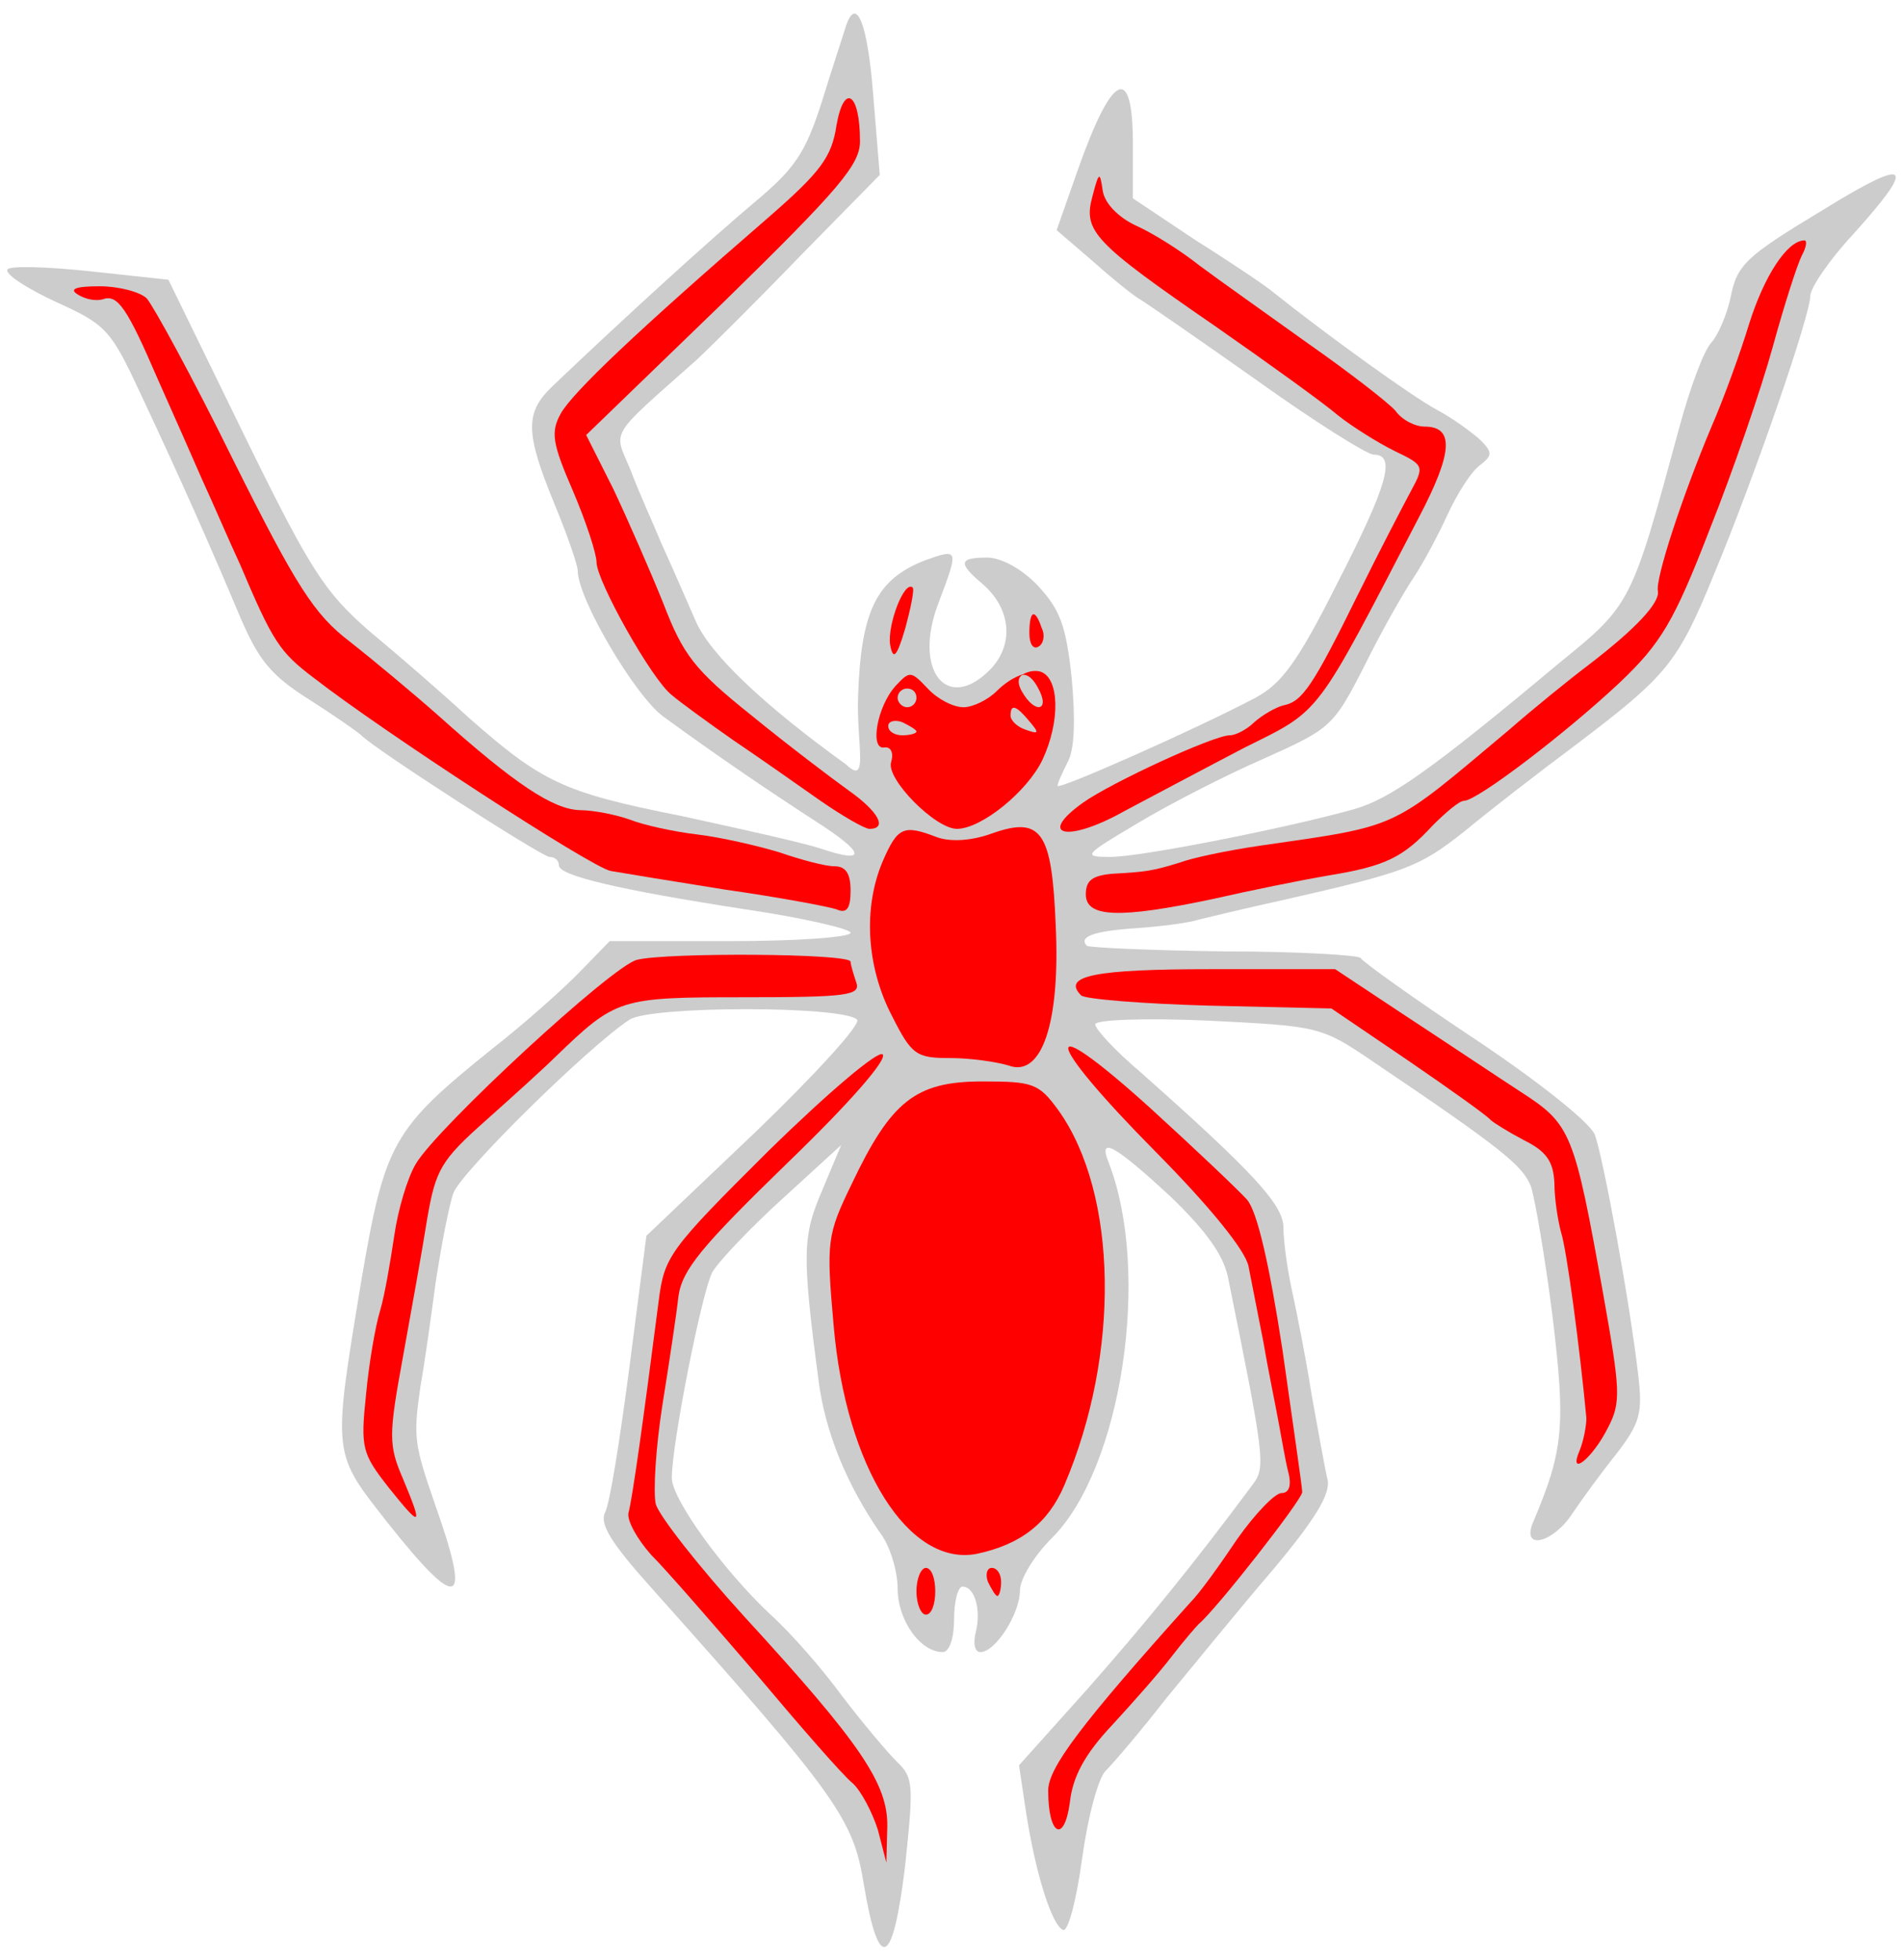 <?xml version="1.0" encoding="UTF-8" standalone="no"?>
<!DOCTYPE svg PUBLIC "-//W3C//DTD SVG 1.1//EN" "http://www.w3.org/Graphics/SVG/1.1/DTD/svg11.dtd">
<svg xmlns:dc="http://purl.org/dc/elements/1.1/" xmlns:xl="http://www.w3.org/1999/xlink" version="1.1" xmlns="http://www.w3.org/2000/svg" viewBox="34.875 60.89 294.75 303.61" width="294.75" height="303.61">
  <defs>
    <clipPath id="artboard_clip_path">
      <path d="M 34.875 60.89 L 329.625 60.89 L 329.625 364.5 L 34.875 364.5 Z"/>
    </clipPath>
  </defs>
  <g id="Spider_(1)" fill-opacity="1" stroke-dasharray="none" stroke="none" stroke-opacity="1" fill="#ffff00">
    <title>Spider (1)</title>
    <g id="Spider_(1): Layer 2" >
      <title>Layer 2</title>
      <g id="Group_3">
        <g id="Graphic_22">
          <path d="M 165.891 64.949 C 165.599 65.963 163.851 71.18 162.248 76.396 C 159.624 84.656 158.021 86.974 151.609 92.336 C 145.05 97.842 131.351 110.303 120.421 120.736 C 116.194 124.794 116.194 127.837 120.712 138.849 C 122.752 143.776 124.356 148.413 124.356 149.282 C 124.356 153.629 133.246 168.699 137.618 171.887 C 146.362 178.263 154.086 183.479 161.227 188.116 C 168.951 193.043 169.243 194.782 161.956 192.318 C 159.333 191.449 149.568 189.275 140.241 187.247 C 122.024 183.624 118.818 182.03 107.45 172.032 C 103.369 168.265 96.52 162.324 92.147 158.701 C 85.152 152.615 82.966 149.282 72.619 128.126 L 60.96 104.218 L 48.863 102.913 C 42.159 102.189 36.33 102.044 36.038 102.624 C 35.601 103.348 38.953 105.522 43.617 107.695 C 51.341 111.173 52.07 112.042 56.587 121.751 C 62.854 135.082 67.663 145.95 72.036 156.383 C 74.95 163.193 76.845 165.511 82.82 169.279 C 86.901 171.887 90.399 174.35 90.836 174.785 C 92.73 176.814 118.818 193.623 119.983 193.623 C 120.858 193.623 121.441 194.202 121.441 194.927 C 121.441 196.521 130.622 198.694 150.297 201.737 C 159.187 203.041 166.62 204.78 166.62 205.36 C 166.62 206.084 158.167 206.664 147.965 206.664 L 129.311 206.664 L 124.939 211.156 C 122.607 213.619 116.34 219.27 110.948 223.472 C 95.645 235.789 94.479 237.963 90.836 259.263 C 86.318 286.65 86.318 285.781 95.062 296.938 C 105.993 310.704 107.887 309.834 102.349 294.185 C 98.997 284.476 98.851 283.607 100.017 275.493 C 100.6 272.305 101.62 265.06 102.349 259.553 C 103.224 253.902 104.389 247.671 105.118 245.643 C 106.43 242.31 125.959 223.038 132.371 218.836 C 135.577 216.662 165.599 216.662 167.64 218.836 C 168.223 219.56 161.227 227.24 151.9 236.224 L 134.994 252.308 L 132.371 272.594 C 130.914 283.752 129.311 293.895 128.582 295.199 C 127.708 296.938 129.602 299.981 135.723 306.791 C 164.434 338.96 167.057 342.582 168.66 352.726 C 170.992 366.636 173.178 365.622 175.072 349.828 C 176.384 337.366 176.384 336.207 173.761 333.743 C 172.303 332.294 168.514 327.802 165.308 323.6 C 162.248 319.398 157.292 313.747 154.232 310.994 C 146.799 304.038 138.929 293.026 138.929 289.838 C 138.929 284.476 143.593 261.002 145.196 257.959 C 146.216 256.22 151.026 251.149 156.126 246.512 L 165.162 238.252 L 162.248 245.208 C 159.187 252.308 159.041 254.916 161.665 274.768 C 162.685 282.738 166.037 290.852 171.138 298.242 C 172.741 300.271 173.907 304.328 173.907 306.936 C 173.907 311.863 177.404 316.79 180.902 316.79 C 181.922 316.79 182.651 314.616 182.651 311.718 C 182.651 308.965 183.234 306.647 183.962 306.647 C 185.857 306.647 186.877 310.269 186.003 313.747 C 185.566 315.486 185.857 316.79 186.732 316.79 C 189.063 316.79 192.852 310.849 192.852 307.226 C 192.852 305.487 195.039 301.865 197.808 299.112 C 208.592 288.389 213.256 257.959 206.552 240.861 C 204.949 236.804 207.572 238.252 216.316 246.367 C 221.563 251.439 224.332 255.206 225.061 258.684 C 230.744 286.65 230.89 288.099 228.996 290.707 C 219.523 303.459 212.527 312.008 203.491 322.296 L 192.707 334.323 L 193.727 341.133 C 195.184 350.842 197.808 359.246 199.556 359.826 C 200.285 360.116 201.597 355.334 202.471 348.813 C 203.346 342.438 204.949 336.352 206.115 335.192 C 207.281 334.033 211.507 329.106 215.442 324.035 C 219.523 319.108 226.809 310.124 231.91 304.183 C 238.614 296.214 240.946 292.301 240.509 290.128 C 240.072 288.389 239.051 282.448 238.031 276.942 C 237.157 271.29 235.7 264.045 234.971 260.712 C 234.242 257.38 233.659 253.033 233.659 251.004 C 233.659 247.526 228.996 242.455 211.507 226.95 C 207.572 223.617 204.512 220.285 204.512 219.56 C 204.512 218.836 212.236 218.546 222 218.98 C 239.343 219.85 239.489 219.85 247.796 225.501 C 267.762 238.977 270.677 241.44 271.988 244.628 C 272.571 246.367 274.174 255.496 275.34 264.77 C 277.381 281.723 277.089 285.491 272.28 296.793 C 270.531 301.14 275.486 299.836 278.401 295.344 C 279.858 293.171 282.919 288.968 285.25 286.07 C 288.894 281.289 289.331 279.84 288.602 273.754 C 287.291 262.451 283.21 240.281 281.898 236.659 C 281.17 234.775 273.154 228.399 263.39 221.879 C 253.771 215.503 245.901 209.852 245.61 209.272 C 245.318 208.837 235.845 208.258 224.623 208.258 C 213.256 208.113 203.637 207.678 203.2 207.388 C 201.888 205.939 204.366 205.07 211.215 204.635 C 215.15 204.345 219.377 203.766 220.543 203.331 C 221.709 203.041 227.684 201.592 233.659 200.288 C 252.751 195.941 254.645 195.216 261.641 189.71 C 265.284 186.667 273.154 180.581 278.984 176.234 C 293.12 165.511 294.723 163.628 300.407 149.717 C 306.674 134.647 315.272 109.724 315.272 106.681 C 315.272 105.522 318.187 101.175 321.831 97.262 C 331.887 86.105 330.721 85.09 317.313 93.35 C 305.071 100.74 303.905 101.899 302.885 107.116 C 302.302 109.724 300.99 112.767 299.97 113.926 C 298.804 115.085 296.618 121.026 295.015 126.967 C 287.582 154.354 287.582 154.499 276.506 163.483 C 256.249 180.436 250.128 184.639 244.59 186.232 C 234.242 189.131 211.653 193.623 206.843 193.623 C 202.471 193.623 202.763 193.333 211.07 188.406 C 215.879 185.508 224.623 181.016 230.599 178.408 C 240.946 173.771 241.383 173.481 246.193 164.062 C 248.816 158.701 252.314 152.615 253.771 150.441 C 255.228 148.268 257.56 143.921 259.018 140.733 C 260.475 137.545 262.661 134.067 263.973 133.053 C 266.013 131.459 266.159 131.025 264.118 128.996 C 262.807 127.837 259.892 125.663 257.414 124.359 C 253.625 122.33 240.363 112.767 232.202 106.246 C 231.036 105.232 225.644 101.609 220.106 98.132 L 210.341 91.611 L 210.341 83.207 C 210.341 70.6 207.135 72.049 201.743 87.409 L 198.536 96.538 L 203.929 101.175 C 206.843 103.783 210.05 106.391 211.215 107.116 C 212.236 107.695 220.397 113.346 229.433 119.722 C 238.323 126.098 246.63 131.314 247.65 131.314 C 251.148 131.314 249.836 135.951 241.966 151.311 C 235.845 163.483 233.368 166.815 229.287 168.989 C 220.251 173.771 198.682 183.334 198.682 182.61 C 198.682 182.175 199.411 180.581 200.285 178.842 C 201.305 176.959 201.451 172.322 200.868 165.946 C 199.994 157.832 199.119 155.368 195.622 151.601 C 193.144 148.992 189.938 147.254 187.752 147.254 C 183.38 147.254 183.234 148.123 187.023 151.311 C 191.395 155.078 191.978 160.44 188.48 164.352 C 181.631 171.597 176.093 164.787 180.319 154.064 C 183.38 145.95 183.38 145.805 178.133 147.688 C 170.7 150.586 168.223 155.368 167.786 168.699 C 167.494 176.089 169.543 182.789 165.891 179.277 C 153.212 170.148 144.759 162.179 142.573 156.962 C 141.115 153.629 138.784 148.268 137.326 145.08 C 136.015 141.892 133.683 136.821 132.517 133.633 C 129.894 127.402 129.019 128.851 142.719 116.679 C 145.05 114.506 152.337 107.261 159.041 100.305 L 171.138 87.988 L 170.117 75.527 C 169.243 64.369 167.494 60.167 165.891 64.949 Z" fill="#cccccc"/>
        </g>
        <g id="Graphic_21">
          <path d="M 168.077 82.772 C 168.077 86.395 164.871 90.162 146.945 107.695 L 125.667 128.271 L 129.894 136.676 C 132.08 141.313 135.577 149.282 137.618 154.354 C 140.678 162.324 142.427 164.642 151.317 171.742 C 157.001 176.379 163.705 181.451 166.328 183.334 C 170.846 186.522 172.449 189.275 169.534 189.275 C 168.806 189.275 165.308 187.247 161.956 184.928 C 158.458 182.465 152.483 178.263 148.402 175.51 C 144.467 172.757 140.095 169.569 138.929 168.554 C 135.869 166.236 127.27 150.876 127.27 147.978 C 127.27 146.674 125.667 141.747 123.627 136.966 C 120.421 129.576 120.129 127.837 121.732 124.939 C 123.627 121.606 133.537 112.187 153.795 94.654 C 161.956 87.554 163.705 85.235 164.434 80.309 C 165.599 73.643 168.077 75.237 168.077 82.772 Z" fill="#ff0000"/>
        </g>
        <g id="Graphic_20">
          <path d="M 210.778 95.813 C 213.402 96.972 217.774 99.726 220.688 102.044 C 223.603 104.218 231.182 109.579 237.448 114.071 C 243.861 118.563 249.836 123.2 251.002 124.504 C 252.022 125.953 254.062 126.967 255.52 126.967 C 260.183 126.967 259.892 131.025 254.645 141.023 C 238.469 172.177 239.634 170.728 227.684 176.669 C 221.854 179.712 213.402 184.204 209.029 186.522 C 200.285 191.449 195.33 190.435 202.617 185.218 C 207.135 182.03 222.875 174.785 225.352 174.785 C 226.227 174.785 227.975 173.916 229.141 172.757 C 230.453 171.597 232.493 170.438 233.659 170.148 C 236.574 169.569 238.177 167.25 245.172 153.05 C 248.524 146.239 252.314 138.994 253.48 136.821 C 255.52 133.053 255.374 132.908 250.856 130.735 C 248.233 129.431 244.298 126.967 242.112 125.228 C 239.926 123.345 231.473 117.259 223.166 111.463 C 204.22 98.421 202.617 96.683 204.074 91.321 C 205.095 87.409 205.24 87.409 205.677 90.452 C 205.969 92.336 208.009 94.509 210.778 95.813 Z" fill="#ff0000"/>
        </g>
        <g id="Graphic_19">
          <path d="M 313.961 100.45 C 313.232 101.899 311.192 108.275 309.443 114.651 C 307.694 121.026 303.322 133.778 299.678 142.907 C 294.14 157.252 292.1 160.585 285.688 166.671 C 277.526 174.35 263.681 184.928 261.641 184.928 C 260.912 184.928 258.872 186.667 256.832 188.696 C 252.168 193.767 249.399 195.072 240.509 196.521 C 236.282 197.245 228.413 198.839 222.729 200.143 C 208.301 203.186 203.054 203.041 203.054 199.419 C 203.054 197.245 204.074 196.521 207.135 196.231 C 212.381 195.941 213.402 195.796 217.628 194.492 C 219.523 193.767 225.061 192.608 230.016 191.884 C 252.022 188.696 249.982 189.565 268.636 173.916 C 272.28 170.728 277.818 166.236 280.878 163.917 C 288.457 158.121 291.954 154.209 291.663 152.47 C 291.226 150.586 295.452 137.69 299.97 126.967 C 301.865 122.62 304.488 115.375 305.8 111.028 C 308.131 103.638 311.629 98.277 314.252 98.132 C 314.835 97.987 314.69 99.146 313.961 100.45 Z" fill="#ff0000"/>
        </g>
        <g id="Graphic_18">
          <path d="M 57.608 107.116 C 58.628 108.275 64.749 119.432 71.015 132.184 C 80.78 151.746 83.549 156.093 89.087 160.295 C 92.585 163.048 98.851 168.265 102.786 171.742 C 114.737 182.465 120.566 186.232 124.647 186.377 C 126.833 186.377 130.331 187.102 132.371 187.826 C 134.557 188.696 139.221 189.71 142.864 190.145 C 146.508 190.58 152.192 191.884 155.544 192.898 C 158.896 194.057 162.685 195.072 164.142 195.072 C 165.891 195.072 166.62 196.231 166.62 198.839 C 166.62 201.592 166.037 202.462 164.434 201.737 C 163.122 201.302 155.398 199.853 147.236 198.694 C 139.075 197.39 131.06 196.086 129.456 195.796 C 126.396 195.216 93.751 173.916 83.549 165.946 C 78.157 161.889 77.136 160.295 72.036 148.268 C 70.287 144.5 67.809 138.704 66.206 135.227 C 64.749 131.894 61.688 124.939 59.356 119.722 C 54.547 108.565 53.09 106.391 50.758 107.261 C 49.738 107.55 48.135 107.261 46.969 106.536 C 45.511 105.667 46.531 105.232 50.321 105.232 C 53.235 105.232 56.587 106.101 57.608 107.116 Z" fill="#ff0000"/>
        </g>
        <g id="Graphic_17">
          <path d="M 175.072 158.266 C 173.761 162.758 173.178 163.193 172.741 160.73 C 172.303 157.687 174.927 150.731 176.238 151.891 C 176.53 152.18 175.947 155.078 175.072 158.266 Z" fill="#ff0000"/>
        </g>
        <g id="Graphic_16">
          <path d="M 196.204 158.121 C 196.787 159.281 196.496 160.585 195.767 161.019 C 194.893 161.599 194.31 160.585 194.31 158.991 C 194.31 155.368 195.184 155.078 196.204 158.121 Z" fill="#ff0000"/>
        </g>
        <g id="Graphic_15">
          <path d="M 184.108 170.438 C 185.566 170.438 187.897 169.279 189.209 167.975 C 191.541 165.656 193.56 165.274 193.56 165.274 C 193.56 165.274 191.832 165.656 193.144 167.975 C 195.184 171.597 197.662 171.018 195.622 167.395 C 194.31 164.932 193.124 165.461 193.124 165.461 C 193.124 165.461 194.456 164.497 196.059 164.932 C 198.974 165.946 199.119 172.612 196.35 178.553 C 194.018 183.479 186.877 189.275 183.088 189.275 C 179.736 189.275 172.158 181.596 172.886 178.987 C 173.324 177.538 172.886 176.524 171.866 176.669 C 169.534 177.104 170.7 170.293 173.615 167.105 C 175.801 164.787 175.947 164.787 178.57 167.54 C 180.028 169.134 182.505 170.438 184.108 170.438 Z" fill="#ff0000"/>
        </g>
        <g id="Graphic_14">
          <path d="M 198.391 204.2 C 199.119 219.415 196.204 227.82 191.104 225.936 C 189.209 225.356 185.128 224.777 182.068 224.777 C 176.821 224.777 176.093 224.342 173.032 218.256 C 169.097 210.721 168.514 201.592 171.575 194.347 C 173.907 188.986 174.781 188.551 180.028 190.58 C 182.068 191.304 185.274 191.159 188.48 190 C 196.204 187.247 197.808 189.71 198.391 204.2 Z" fill="#ff0000"/>
        </g>
        <g id="Graphic_13">
          <path d="M 166.62 209.852 C 166.62 210.286 167.057 211.735 167.494 213.039 C 168.223 215.068 166.182 215.358 150.151 215.358 C 130.768 215.358 130.331 215.503 120.858 224.632 C 119.109 226.37 114.3 230.718 110.073 234.485 C 103.224 240.571 102.349 242.02 101.038 249.7 C 100.309 254.337 98.56 264.045 97.248 271.29 C 95.062 283.172 95.062 284.766 97.248 289.838 C 100.455 297.518 100.163 297.663 95.062 291.287 C 90.982 286.07 90.69 285.201 91.565 276.942 C 92.002 272.16 93.022 266.219 93.751 263.9 C 94.479 261.437 95.354 256.22 95.937 252.308 C 96.52 248.251 97.977 243.324 99.289 241.151 C 102.641 235.499 129.748 210.431 133.537 209.562 C 138.055 208.403 166.62 208.547 166.62 209.852 Z" fill="#ff0000"/>
        </g>
        <g id="Graphic_12">
          <path d="M 252.605 218.256 C 258.58 222.168 266.596 227.53 270.385 229.993 C 278.255 235.065 278.692 236.224 283.21 261.437 C 285.833 276.217 285.979 278.101 283.939 282.013 C 281.461 286.94 277.672 289.838 279.567 285.491 C 280.15 284.042 280.587 281.723 280.587 280.564 C 279.567 269.696 277.526 254.337 276.652 251.728 C 276.215 250.135 275.632 246.657 275.632 244.194 C 275.486 240.861 274.466 239.267 270.968 237.528 C 268.491 236.224 266.159 234.775 265.722 234.34 C 265.284 233.761 259.601 229.703 253.042 225.211 L 241.092 217.097 L 222.292 216.662 C 211.798 216.372 202.908 215.648 202.325 215.068 C 199.265 212.025 204.512 211.011 222.437 211.011 L 241.675 211.011 L 252.605 218.256 Z" fill="#ff0000"/>
        </g>
        <g id="Graphic_11">
          <path d="M 227.975 246.657 C 229.578 248.396 231.473 256.655 233.513 269.986 C 235.117 281.289 236.574 291.287 236.574 292.011 C 236.574 293.171 223.312 310.124 220.543 312.443 C 220.106 312.877 218.211 315.051 216.316 317.514 C 214.567 319.833 210.341 324.615 207.135 328.092 C 202.908 332.584 201.014 336.062 200.577 340.119 C 199.702 346.495 197.225 345.191 197.225 338.235 C 197.225 334.758 202.18 328.092 219.231 309.11 C 220.688 307.661 223.895 303.169 226.518 299.257 C 229.287 295.344 232.348 292.156 233.368 292.156 C 234.534 292.156 234.971 290.997 234.388 288.824 C 233.951 287.085 233.368 283.607 232.93 281.289 C 232.493 278.825 231.327 273.319 230.599 268.972 C 229.724 264.625 228.704 259.263 228.267 257.09 C 227.83 254.626 222.292 247.816 213.839 239.267 C 196.35 221.589 195.622 216.807 212.964 232.456 C 219.96 238.832 226.664 245.208 227.975 246.657 Z" fill="#ff0000"/>
        </g>
        <g id="Graphic_10">
          <path d="M 156.855 241.006 C 143.593 253.902 140.533 257.525 139.95 261.727 C 139.658 264.48 138.492 272.16 137.472 278.535 C 136.452 285.056 136.015 292.011 136.452 293.895 C 137.035 295.779 143.156 303.604 150.151 311.283 C 168.223 330.99 172.449 337.221 172.303 343.887 L 172.158 349.393 L 170.846 344.321 C 169.972 341.568 168.223 338.235 166.911 337.076 C 165.454 335.917 158.896 328.382 152.192 320.412 C 145.342 312.443 138.055 304.038 135.723 301.72 C 133.537 299.257 131.934 296.358 132.225 295.199 C 132.808 293.026 134.412 281.723 136.889 262.451 C 137.763 255.496 138.492 254.482 153.94 239.122 C 163.413 229.848 170.846 223.617 171.575 224.197 C 172.449 224.921 166.182 232.022 156.855 241.006 Z" fill="#ff0000"/>
        </g>
        <g id="Graphic_9">
          <path d="M 198.828 232.891 C 208.009 245.787 208.446 270.566 199.702 290.997 C 197.225 296.793 192.998 300.126 186.149 301.575 C 175.655 303.604 165.891 288.244 163.996 266.219 C 162.83 253.178 162.976 252.163 166.765 244.338 C 172.886 231.442 176.676 228.399 187.023 228.399 C 194.893 228.399 195.767 228.689 198.828 232.891 Z" fill="#ff0000"/>
        </g>
        <g id="Graphic_8">
          <path d="M 179.736 307.371 C 179.736 309.4 179.153 310.994 178.279 310.994 C 177.55 310.994 176.821 309.4 176.821 307.371 C 176.821 305.342 177.55 303.748 178.279 303.748 C 179.153 303.748 179.736 305.342 179.736 307.371 Z" fill="#ff0000"/>
        </g>
        <g id="Graphic_7">
          <path d="M 189.938 305.922 C 189.938 307.081 189.646 308.096 189.355 308.096 C 189.063 308.096 188.48 307.081 187.897 305.922 C 187.46 304.763 187.752 303.748 188.48 303.748 C 189.355 303.748 189.938 304.763 189.938 305.922 Z" fill="#ff0000"/>
        </g>
        <g id="Graphic_6">
          <path d="M 173.907 168.989 C 173.907 169.714 174.635 170.438 175.364 170.438 C 176.238 170.438 176.821 169.714 176.821 168.989 C 176.821 168.12 176.238 167.54 175.364 167.54 C 174.635 167.54 173.907 168.12 173.907 168.989 Z" fill="#cccccc"/>
        </g>
        <g id="Graphic_5">
          <path d="M 191.395 171.742 C 191.395 172.467 192.415 173.481 193.727 173.916 C 195.767 174.64 195.913 174.495 194.31 172.612 C 192.27 170.148 191.395 169.858 191.395 171.742 Z" fill="#cccccc"/>
        </g>
        <g id="Graphic_4">
          <path d="M 172.449 173.336 C 172.449 174.206 173.469 174.785 174.635 174.785 C 175.801 174.785 176.821 174.495 176.821 174.206 C 176.821 173.916 175.801 173.336 174.635 172.757 C 173.469 172.322 172.449 172.612 172.449 173.336 Z" fill="#cccccc"/>
        </g>
      </g>
    </g>
  </g>
</svg>
